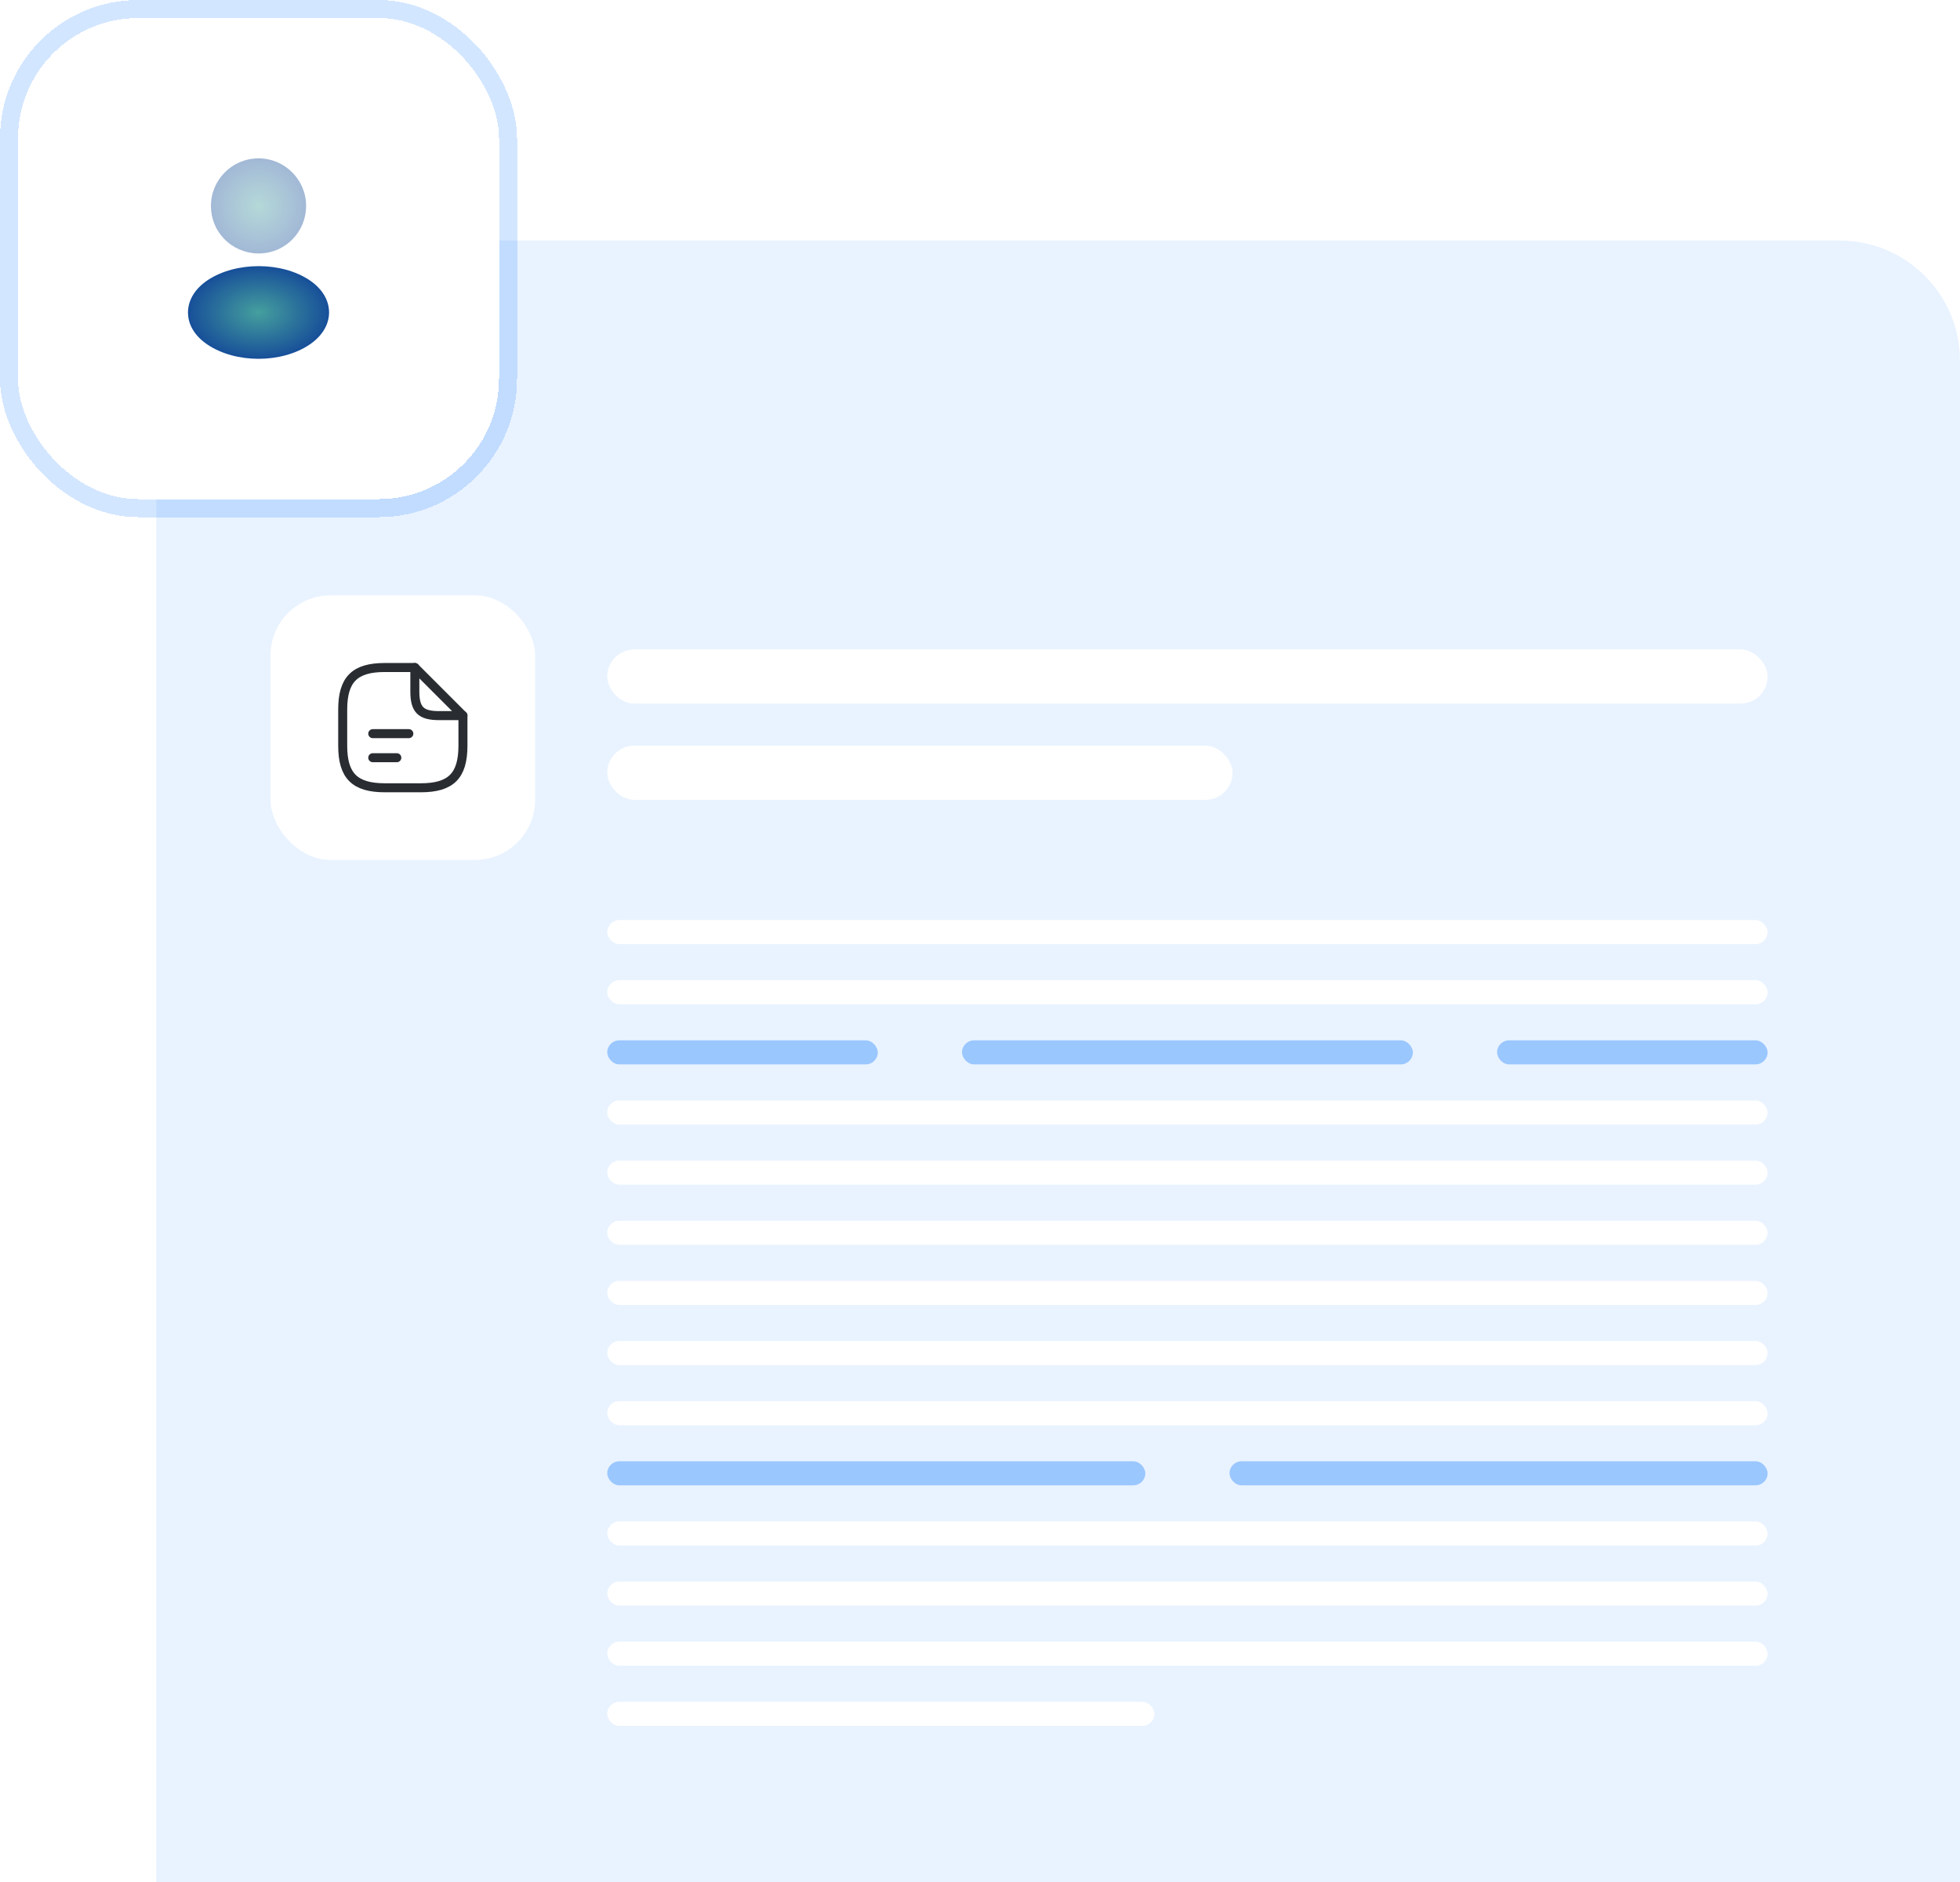 <svg width="326" height="313" viewBox="0 0 326 313" fill="none" xmlns="http://www.w3.org/2000/svg">
<path d="M26 60C26 48.954 34.954 40 46 40H306C317.046 40 326 48.954 326 60V313H26V60Z" fill="#2684FF" fill-opacity="0.1"/>
<g filter="url(#filter0_d_36_850)">
<rect x="9" y="9" width="80" height="80" rx="20" fill="white" shape-rendering="crispEdges"/>
<rect x="7.5" y="7.5" width="83" height="83" rx="21.5" stroke="#2684FF" stroke-opacity="0.2" stroke-width="3" shape-rendering="crispEdges"/>
<path opacity="0.4" d="M49 32.333C44.633 32.333 41.083 35.883 41.083 40.25C41.083 44.533 44.433 48 48.8 48.15C48.933 48.133 49.067 48.133 49.167 48.15C49.2 48.15 49.217 48.15 49.25 48.15C49.267 48.15 49.267 48.15 49.283 48.15C53.55 48 56.9 44.533 56.917 40.25C56.917 35.883 53.367 32.333 49 32.333Z" fill="url(#paint0_radial_36_850)"/>
<path d="M57.467 52.583C52.817 49.483 45.233 49.483 40.55 52.583C38.433 54 37.267 55.917 37.267 57.967C37.267 60.017 38.433 61.917 40.533 63.317C42.867 64.883 45.933 65.667 49 65.667C52.067 65.667 55.133 64.883 57.467 63.317C59.567 61.9 60.733 60 60.733 57.933C60.717 55.883 59.567 53.983 57.467 52.583Z" fill="url(#paint1_radial_36_850)"/>
</g>
<rect x="45" y="99" width="44" height="44" rx="10" fill="white"/>
<path d="M77 119V124C77 129 75 131 70 131H64C59 131 57 129 57 124V118C57 113 59 111 64 111H69" stroke="#292D32" stroke-width="1.5" stroke-linecap="round" stroke-linejoin="round"/>
<path d="M77 119H73C70 119 69 118 69 115V111L77 119Z" stroke="#292D32" stroke-width="1.5" stroke-linecap="round" stroke-linejoin="round"/>
<path d="M62 122H68" stroke="#292D32" stroke-width="1.5" stroke-linecap="round" stroke-linejoin="round"/>
<path d="M62 126H66" stroke="#292D32" stroke-width="1.5" stroke-linecap="round" stroke-linejoin="round"/>
<rect x="101" y="108" width="193" height="9" rx="4.5" fill="white"/>
<rect x="101" y="124" width="104" height="9" rx="4.5" fill="white"/>
<rect x="101" y="153" width="193" height="4" rx="2" fill="white"/>
<rect x="101" y="163" width="193" height="4" rx="2" fill="white"/>
<rect x="101" y="173" width="45" height="4" rx="2" fill="#2684FF" fill-opacity="0.4"/>
<rect x="160" y="173" width="75" height="4" rx="2" fill="#2684FF" fill-opacity="0.4"/>
<rect x="249" y="173" width="45" height="4" rx="2" fill="#2684FF" fill-opacity="0.4"/>
<rect x="101" y="183" width="193" height="4" rx="2" fill="white"/>
<rect x="101" y="193" width="193" height="4" rx="2" fill="white"/>
<rect x="101" y="203" width="193" height="4" rx="2" fill="white"/>
<rect x="101" y="213" width="193" height="4" rx="2" fill="white"/>
<rect x="101" y="223" width="193" height="4" rx="2" fill="white"/>
<rect x="101" y="233" width="193" height="4" rx="2" fill="white"/>
<rect x="101" y="243" width="89.5" height="4" rx="2" fill="#2684FF" fill-opacity="0.4"/>
<rect x="204.5" y="243" width="89.5" height="4" rx="2" fill="#2684FF" fill-opacity="0.4"/>
<rect x="101" y="253" width="193" height="4" rx="2" fill="white"/>
<rect x="101" y="263" width="193" height="4" rx="2" fill="white"/>
<rect x="101" y="273" width="193" height="4" rx="2" fill="white"/>
<rect x="101" y="283" width="91" height="4" rx="2" fill="white"/>
<defs>
<filter id="filter0_d_36_850" x="0" y="0" width="92" height="92" filterUnits="userSpaceOnUse" color-interpolation-filters="sRGB">
<feFlood flood-opacity="0" result="BackgroundImageFix"/>
<feColorMatrix in="SourceAlpha" type="matrix" values="0 0 0 0 0 0 0 0 0 0 0 0 0 0 0 0 0 0 127 0" result="hardAlpha"/>
<feOffset dx="-6" dy="-6"/>
<feComposite in2="hardAlpha" operator="out"/>
<feColorMatrix type="matrix" values="0 0 0 0 0.149 0 0 0 0 0.518 0 0 0 0 1 0 0 0 0.2 0"/>
<feBlend mode="normal" in2="BackgroundImageFix" result="effect1_dropShadow_36_850"/>
<feBlend mode="normal" in="SourceGraphic" in2="effect1_dropShadow_36_850" result="shape"/>
</filter>
<radialGradient id="paint0_radial_36_850" cx="0" cy="0" r="1" gradientUnits="userSpaceOnUse" gradientTransform="translate(49 40.242) rotate(90) scale(7.908 7.917)">
<stop stop-color="#459F9E"/>
<stop offset="1" stop-color="#174F99"/>
</radialGradient>
<radialGradient id="paint1_radial_36_850" cx="0" cy="0" r="1" gradientUnits="userSpaceOnUse" gradientTransform="translate(49 57.962) rotate(90) scale(7.704 11.733)">
<stop stop-color="#459F9E"/>
<stop offset="1" stop-color="#174F99"/>
</radialGradient>
</defs>
</svg>
